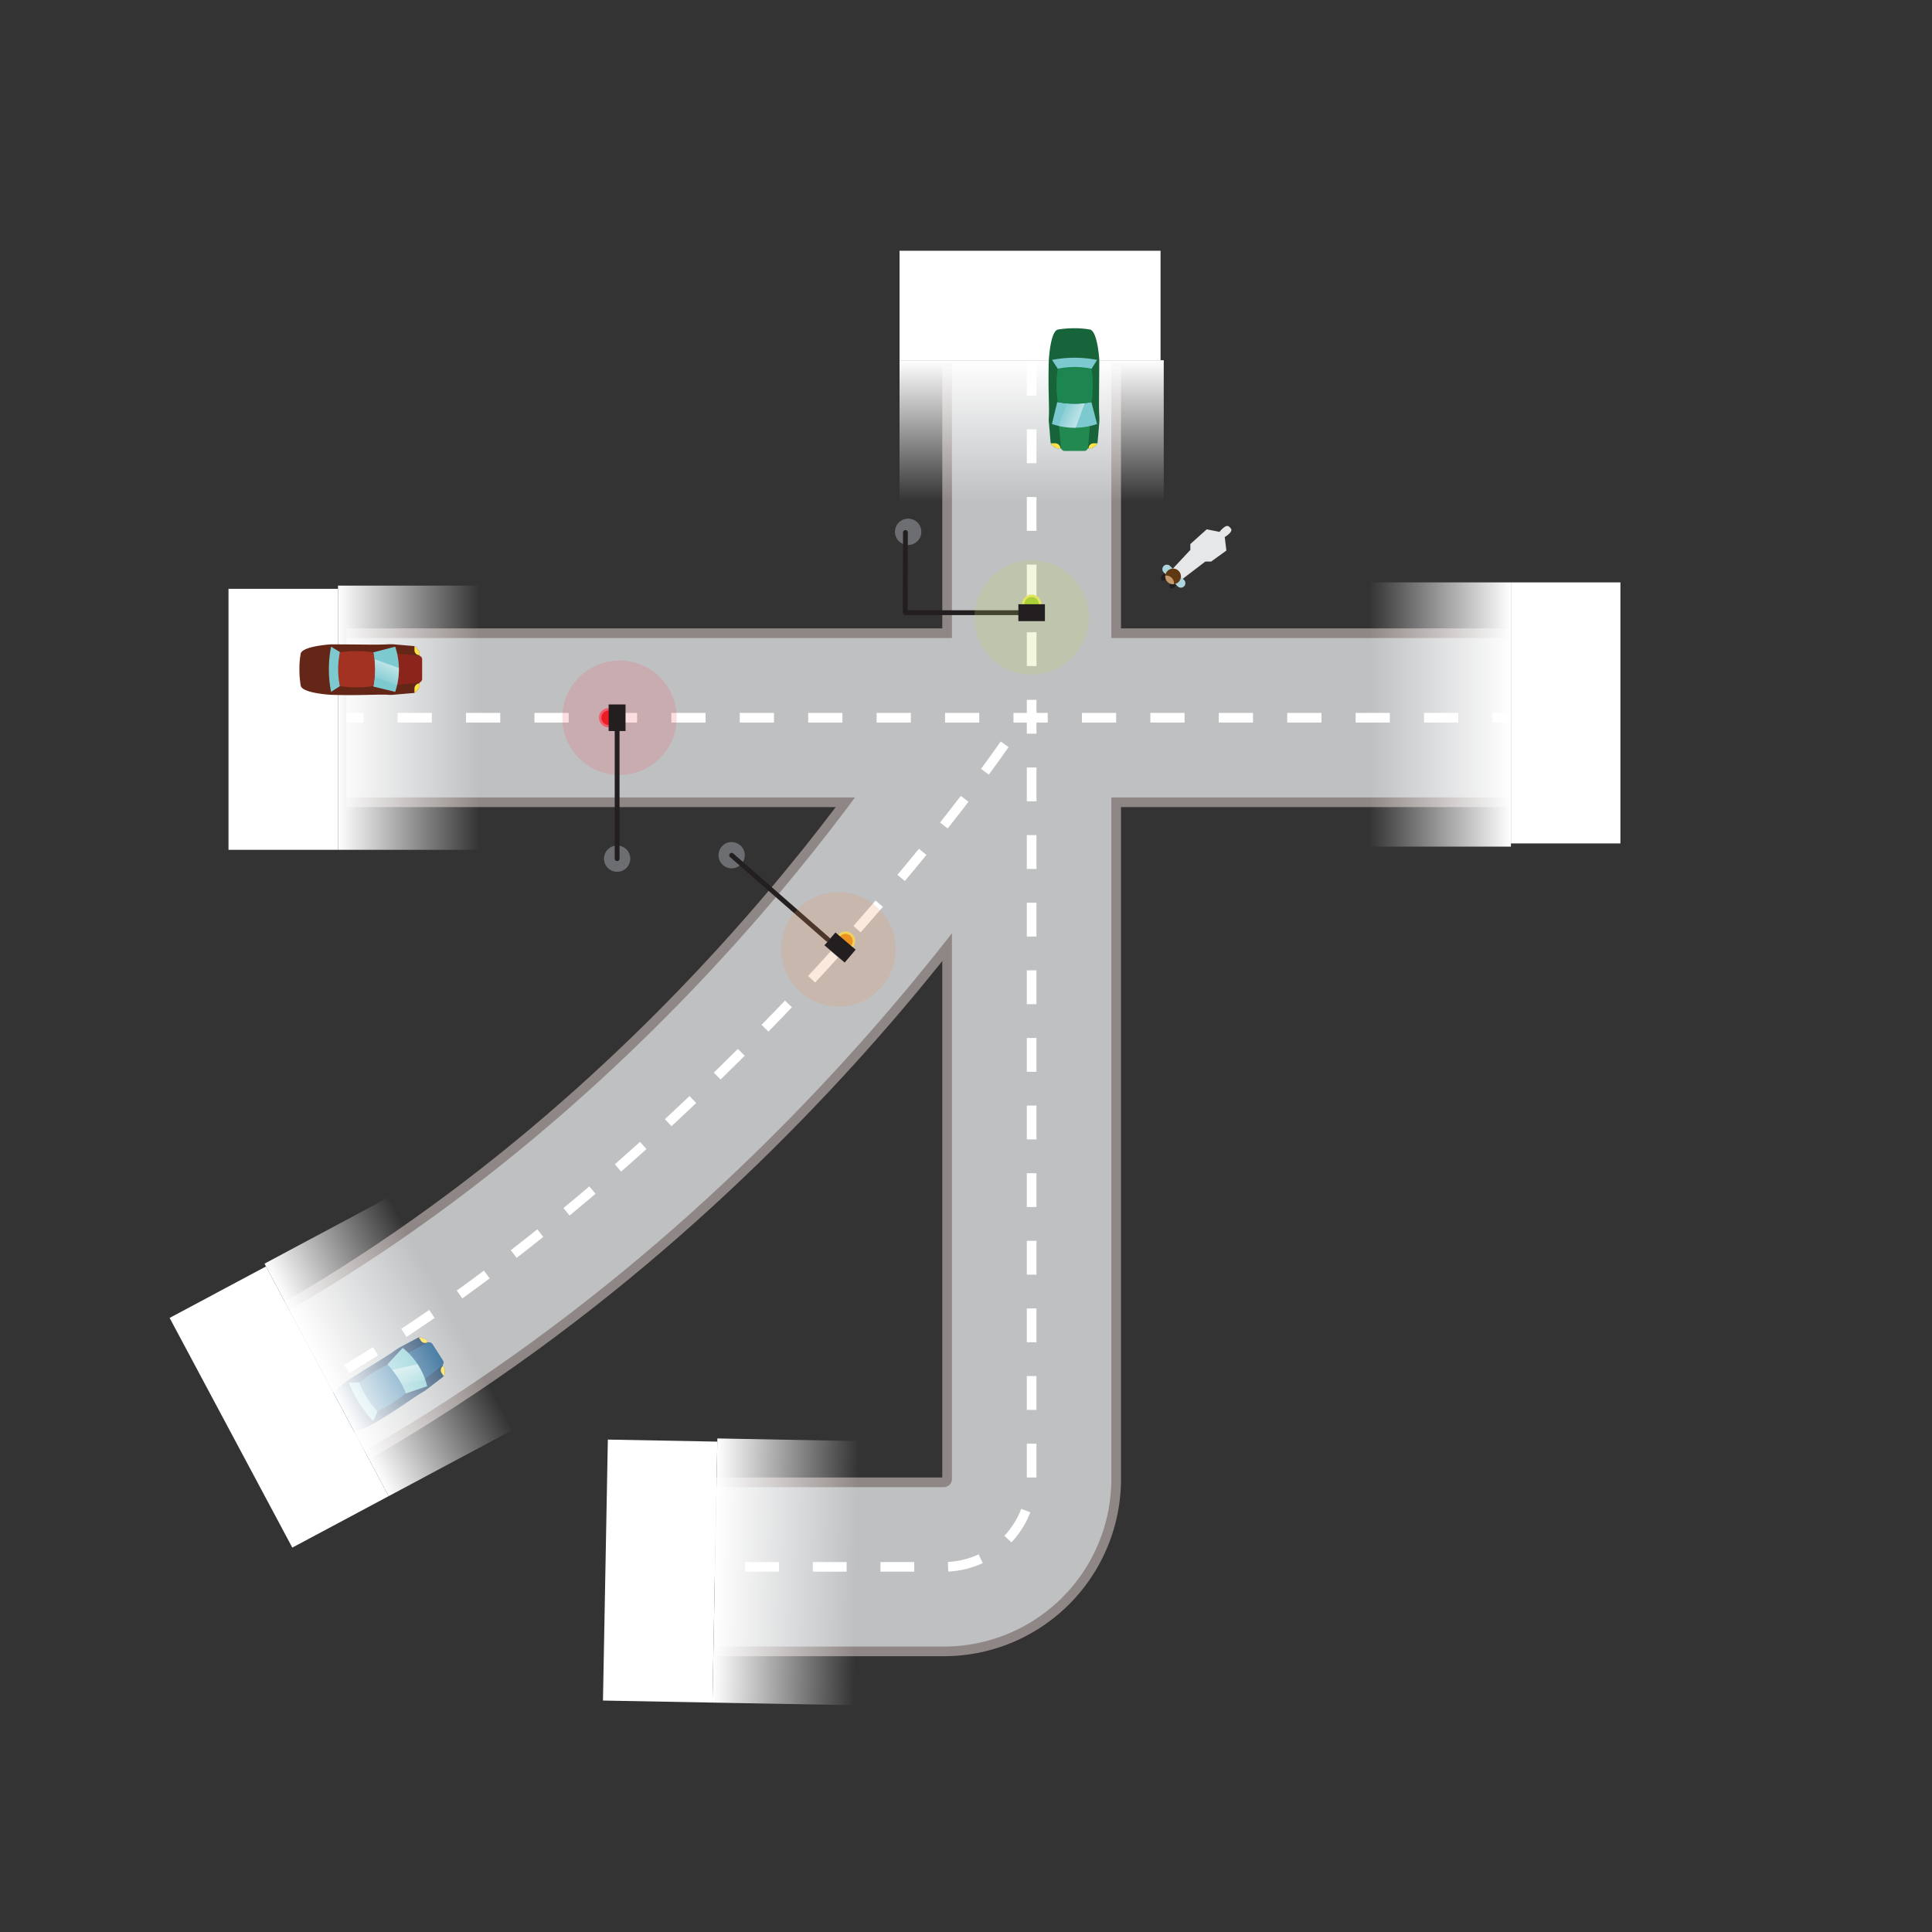 <svg id="scene" xmlns="http://www.w3.org/2000/svg" xmlns:xlink="http://www.w3.org/1999/xlink" viewBox="0 0 400 400"><rect x="0" y="0" width="400" height="400" fill="#333333" stroke="none"/><defs><clipPath id="clip-path"><circle cx="3.07" cy="1.63" r="1.63" transform="translate(-0.25 2.64) rotate(-45)" style="fill:#603913"/></clipPath><linearGradient id="linear-gradient" x1="22.67" y1="27.35" x2="51.98" y2="27.35" gradientUnits="userSpaceOnUse"><stop offset="0" stop-color="#fff"/><stop offset="1" stop-color="#fff" stop-opacity="0"/></linearGradient><clipPath id="clip-path-2"><path d="M88.23,277.34s-1.17-.73-1.78-0.34L83,278.83a10.42,10.42,0,0,0-1.29.81c-1.59,1.16-4.68,2.94-9.78,6.2,0,0-4.63,3.35-4.24,4.92a17.4,17.4,0,0,0,1.58,3,19.28,19.28,0,0,0,2,2.68c1.16,1.1,6.25-1.79,6.25-1.79,5-2.95,8.38-5.53,9.95-6.4a6.89,6.89,0,0,0,.83-0.55l3.35-2.57c0.61-.39.4-1.81,0.43-1.76" style="fill:#173d64"/></clipPath><clipPath id="clip-path-3"><path d="M88.44,287L84,288.51a19.2,19.2,0,0,0-3.81-6l3.19-3.45A14.64,14.64,0,0,1,88.44,287Z" style="fill:#7dc9d0"/></clipPath><linearGradient id="linear-gradient-2" x1="376.72" y1="-36.7" x2="385.4" y2="-36" gradientTransform="translate(-298.56 320.91)" xlink:href="#linear-gradient"/><clipPath id="clip-path-4"><path d="M226,92.82c-0.06,0,1.25-.59,1.25-1.32l0.34-3.93a10.42,10.42,0,0,0,0-1.52c-0.12-2,0-5.52,0-11.58,0,0-.33-5.71-1.86-6.23a17.4,17.4,0,0,0-3.36-.28,19.28,19.28,0,0,0-3.36.28c-1.55.38-1.86,6.23-1.86,6.23-0.2,5.79.14,10,0,11.83a6.89,6.89,0,0,0,0,1l0.36,4.21c0,0.73,1.31,1.32,1.25,1.32" style="fill:#17643b"/></clipPath><clipPath id="clip-path-5"><path d="M217.79,87.79l1.1-4.54a19.2,19.2,0,0,0,7.07,0l1.18,4.54A14.64,14.64,0,0,1,217.79,87.79Z" style="fill:#7dc9d0"/></clipPath><linearGradient id="linear-gradient-3" x1="156.98" y1="105.72" x2="165.66" y2="106.42" gradientTransform="translate(58.84 -20.69)" xlink:href="#linear-gradient"/><clipPath id="clip-path-6"><path d="M86.85,135c0,0.06-.59-1.25-1.32-1.25l-3.93-.34a10.42,10.42,0,0,0-1.52,0c-2,.12-5.52,0-11.58,0,0,0-5.71.33-6.23,1.86a17.4,17.4,0,0,0-.28,3.36,19.28,19.28,0,0,0,.28,3.36c0.38,1.55,6.23,1.86,6.23,1.86,5.79,0.2,10-.14,11.83,0a6.89,6.89,0,0,0,1,0l4.21-.36c0.73,0,1.32-1.31,1.32-1.25" style="fill:#642717"/></clipPath><clipPath id="clip-path-7"><path d="M81.82,143.24l-4.54-1.1a19.2,19.2,0,0,0,0-7.07l4.54-1.18A14.64,14.64,0,0,1,81.82,143.24Z" style="fill:#7dc9d0"/></clipPath><linearGradient id="linear-gradient-4" x1="238.96" y1="13.7" x2="247.63" y2="14.4" gradientTransform="translate(-165.53 124.88)" xlink:href="#linear-gradient"/><symbol id="light.red" data-name="light.red" viewBox="0 0 23.68 23.68"><circle cx="11.84" cy="11.84" r="11.84" style="fill:#f15b6c;opacity:0.2"/><circle cx="9.59" cy="11.84" r="1.75" style="fill:#ed1c24;stroke:#f15b6c;stroke-miterlimit:10;stroke-width:0.5px"/><rect x="9.59" y="9.09" width="3.5" height="5.5" style="fill:#231f20"/></symbol><symbol id="human.shoe" data-name="human.shoe" viewBox="0 0 1.69 1.77"><g id="shoes"><path d="M0.49,0.49A1.53,1.53,0,0,1,1.4,0c0.4,0,.33.41,0.16,0.93a2.12,2.12,0,0,1-.28.35,1,1,0,0,1-1.18.4A1,1,0,0,1,.49.49Z" style="fill:#231f20"/></g></symbol><symbol id="human.shoulders" data-name="human.shoulders" viewBox="0 0 4.77 4.77"><path id="shoulders" d="M1.59,0.27l2.9,2.9a0.94,0.94,0,0,1,0,1.32h0a0.94,0.94,0,0,1-1.32,0l-2.9-2.9A0.94,0.94,0,0,1,.27.27h0A0.94,0.94,0,0,1,1.59.27Z" style="fill:#add5de"/></symbol><symbol id="human.head" data-name="human.head" viewBox="0 0 4.7 4.7"><circle cx="3.07" cy="1.63" r="1.63" transform="translate(-0.25 2.64) rotate(-45)" style="fill:#603913"/><g style="clip-path:url(#clip-path)"><circle cx="1.63" cy="3.07" r="1.63" transform="translate(-1.69 2.05) rotate(-45)" style="fill:#c49a6c"/></g></symbol><symbol id="whiteOut" data-name="whiteOut" viewBox="0 0 51.98 54.7"><rect x="22.67" width="29.31" height="54.7" style="fill:url(#linear-gradient)"/><rect y="0.66" width="22.67" height="54.05" style="fill:#fff"/></symbol><symbol id="light.green" data-name="light.green" viewBox="0 0 23.68 23.68"><circle cx="11.84" cy="11.84" r="11.84" style="fill:#c6db5e;opacity:0.2"/><circle cx="9.09" cy="11.84" r="1.75" style="fill:#abd037;stroke:#e1e561;stroke-miterlimit:10;stroke-width:0.5px"/><rect x="9.09" y="9.09" width="3.5" height="5.5" style="fill:#231f20"/></symbol><symbol id="light.orange" data-name="light.orange" viewBox="0 0 23.68 23.68"><circle cx="11.84" cy="11.84" r="11.84" style="fill:#f1925c;opacity:0.2"/><circle cx="9.59" cy="11.84" r="1.75" style="fill:#ed9322;stroke:#f1d35a;stroke-miterlimit:10;stroke-width:0.5px"/><rect x="9.59" y="9.09" width="3.5" height="5.5" style="fill:#231f20"/></symbol></defs><title>オ</title><g id="shadow"><path d="M254.33,110.64a4.45,4.45,0,0,1-.76.54l0.34,2.81-3.16,2.28-1.21,0L244,120.5l-2.15-1.72,4.6-4.93v-1.21l3.39-3.05,2.66,0.53a4.31,4.31,0,0,1,.69-0.75c0.86-.75,1.19-0.47,1.5-0.12S255.18,109.89,254.33,110.64Z" style="fill:#e6e7e8"/></g><path d="M213.59,75.9V306.22a18.18,18.18,0,0,1-18.18,18.18H148" style="fill:none;stroke:#8f8785;stroke-miterlimit:10;stroke-width:37px"/><line x1="71.74" y1="148.6" x2="312.5" y2="148.6" style="fill:none;stroke:#8f8785;stroke-miterlimit:10;stroke-width:37px"/><path d="M208,148.6s-47.77,84-140.76,137.49" style="fill:none;stroke:#8f8785;stroke-miterlimit:10;stroke-width:37px"/><path d="M208,148.6s-47.77,84-140.76,137.49" style="fill:none;stroke:#bec0c2;stroke-miterlimit:10;stroke-width:33px"/><line x1="71.74" y1="148.6" x2="312.5" y2="148.6" style="fill:none;stroke:#bec0c2;stroke-miterlimit:10;stroke-width:33px"/><path d="M213.59,74.9V306.22a18.18,18.18,0,0,1-18.18,18.18H148" style="fill:none;stroke:#bec0c2;stroke-miterlimit:10;stroke-width:33px"/><path id="_---" data-name="---" d="M208,154.1c-22.75,32.54-78.23,96-140.76,132" style="fill:none;stroke:#fff;stroke-miterlimit:10;stroke-width:2px;stroke-dasharray:7"/><path id="_----2" data-name="---" d="M213.59,74.9V306.22a18.18,18.18,0,0,1-18.18,18.18H148" style="fill:none;stroke:#fff;stroke-miterlimit:10;stroke-width:2px;stroke-dasharray:7"/><g id="_----3" data-name="---"><line x1="71.74" y1="148.6" x2="75.24" y2="148.6" style="fill:none;stroke:#fff;stroke-miterlimit:10;stroke-width:2px"/><line x1="82.32" y1="148.6" x2="305.46" y2="148.6" style="fill:none;stroke:#fff;stroke-miterlimit:10;stroke-width:2px;stroke-dasharray:7.084,7.084"/><line x1="309" y1="148.6" x2="312.5" y2="148.6" style="fill:none;stroke:#fff;stroke-miterlimit:10;stroke-width:2px"/></g><use id="light.red-3" data-name="light.red" width="23.68" height="23.68" transform="translate(116.42 136.76)" xlink:href="#light.red"/><g id="human"><g id="f1"><use width="1.69" height="1.77" transform="translate(240.32 118.46)" xlink:href="#human.shoe"/><use width="1.69" height="1.77" transform="matrix(-0.14, -0.99, -0.99, 0.14, 243.96, 121.7)" xlink:href="#human.shoe"/><use width="4.77" height="4.77" transform="translate(240.66 116.91)" xlink:href="#human.shoulders"/><use width="4.69" height="4.69" transform="translate(239.81 117.72)" xlink:href="#human.head"/></g></g><circle id="shadow-2" data-name="shadow" cx="127.77" cy="177.78" r="2.72" style="fill:#6d6e71"/><line x1="127.77" y1="151.35" x2="127.77" y2="177.78" style="fill:none;stroke:#231f20;stroke-linecap:round;stroke-linejoin:round"/><circle cx="151.48" cy="177.08" r="2.72" transform="translate(-81.54 174.48) rotate(-48.82)" style="fill:#6d6e71"/><line x1="171.38" y1="194.49" x2="151.48" y2="177.08" style="fill:none;stroke:#231f20;stroke-linecap:round;stroke-linejoin:round"/><circle cx="187.46" cy="110.25" r="2.72" transform="matrix(0.63, -0.78, 0.78, 0.63, -16.07, 186.87)" style="fill:#6d6e71"/><polyline points="214.03 126.85 187.41 126.85 187.46 110.25" style="fill:none;stroke:#231f20;stroke-linecap:round;stroke-linejoin:round"/><g id="car"><path d="M88.23,277.34s-1.17-.73-1.78-0.34L83,278.83a10.42,10.42,0,0,0-1.29.81c-1.59,1.16-4.68,2.94-9.78,6.2,0,0-4.63,3.35-4.24,4.92a17.4,17.4,0,0,0,1.58,3,19.28,19.28,0,0,0,2,2.68c1.16,1.1,6.25-1.79,6.25-1.79,5-2.95,8.38-5.53,9.95-6.4a6.89,6.89,0,0,0,.83-0.55l3.35-2.57c0.61-.39.4-1.81,0.43-1.76" style="fill:#173d64"/><g style="clip-path:url(#clip-path-2)"><rect x="86.59" y="274.64" width="3.2" height="3.2" rx="1.03" ry="1.03" transform="translate(273.31 53.04) rotate(57.38)" style="fill:#fee246"/><rect x="91.46" y="282.24" width="3.2" height="3.2" rx="1.03" ry="1.03" transform="translate(281.96 52.44) rotate(57.38)" style="fill:#fee246"/></g><path d="M84.74,288l-3.82-6,7.56-4a0.81,0.81,0,0,1,1.06.28l2.17,3.38a0.81,0.81,0,0,1-.19,1.08Z" style="fill:#1b5b8c"/><path d="M88.44,287L84,288.51a19.2,19.2,0,0,0-3.81-6l3.19-3.45A14.64,14.64,0,0,1,88.44,287Z" style="fill:#7dc9d0"/><g style="clip-path:url(#clip-path-3)"><rect x="82.54" y="278.98" width="3.5" height="11.46" transform="translate(343.54 139.95) rotate(77.31)" style="fill:url(#linear-gradient-2)"/></g><path d="M72.22,286.27l2.13-.06,3.81,6-0.9,2A24,24,0,0,1,72.22,286.27Z" style="fill:#7dc9d0"/><path d="M78.16,292.17a17.33,17.33,0,0,1-3.76-5.88,24.43,24.43,0,0,1,5.82-3.72A17.74,17.74,0,0,1,84,288.44,23.44,23.44,0,0,1,78.16,292.17Z" style="fill:#2874a2"/></g><use width="51.98" height="54.7" transform="translate(47.31 121.25)" xlink:href="#whiteOut"/><use width="51.98" height="54.7" transform="translate(240.94 51.91) rotate(90)" xlink:href="#whiteOut"/><use width="51.98" height="54.7" transform="translate(335.49 175.28) rotate(180)" xlink:href="#whiteOut"/><use width="51.98" height="54.7" transform="matrix(0.88, -0.47, 0.47, 0.88, 34.81, 272.28)" xlink:href="#whiteOut"/><use width="51.98" height="54.7" transform="translate(125.86 297.39) rotate(1.07)" xlink:href="#whiteOut"/><g id="car-2" data-name="car"><path d="M226,92.82c-0.06,0,1.25-.59,1.25-1.32l0.34-3.93a10.42,10.42,0,0,0,0-1.52c-0.12-2,0-5.52,0-11.58,0,0-.33-5.71-1.86-6.23a17.4,17.4,0,0,0-3.36-.28,19.28,19.28,0,0,0-3.36.28c-1.55.38-1.86,6.23-1.86,6.23-0.2,5.79.14,10,0,11.83a6.89,6.89,0,0,0,0,1l0.36,4.21c0,0.73,1.31,1.32,1.25,1.32" style="fill:#17643b"/><g style="clip-path:url(#clip-path-4)"><rect x="225.38" y="91.78" width="3.2" height="3.2" rx="1.03" ry="1.03" transform="translate(453.96 186.76) rotate(180)" style="fill:#fee246"/><rect x="216.35" y="91.78" width="3.2" height="3.2" rx="1.03" ry="1.03" transform="translate(435.9 186.76) rotate(-180)" style="fill:#fee246"/></g><path d="M218.92,84.12H226l-0.73,8.51a0.81,0.81,0,0,1-.81.74h-4a0.81,0.81,0,0,1-.81-0.74Z" style="fill:#228a51"/><path d="M217.79,87.79l1.1-4.54a19.2,19.2,0,0,0,7.07,0l1.18,4.54A14.64,14.64,0,0,1,217.79,87.79Z" style="fill:#7dc9d0"/><g style="clip-path:url(#clip-path-5)"><rect x="220.2" y="79.79" width="3.5" height="11.46" transform="translate(401.44 241.61) rotate(-160.06)" style="fill:url(#linear-gradient-3)"/></g><path d="M227.14,74.52L226,76.34H219l-1.18-1.82A24,24,0,0,1,227.14,74.52Z" style="fill:#7dc9d0"/><path d="M219,76.34a17.33,17.33,0,0,1,7,0,24.43,24.43,0,0,1,0,6.91,17.74,17.74,0,0,1-7,0A23.44,23.44,0,0,1,219,76.34Z" style="fill:#1d854f"/></g><g id="car-3" data-name="car"><path d="M86.85,135c0,0.06-.59-1.25-1.32-1.25l-3.93-.34a10.42,10.42,0,0,0-1.52,0c-2,.12-5.52,0-11.58,0,0,0-5.71.33-6.23,1.86a17.4,17.4,0,0,0-.28,3.36,19.28,19.28,0,0,0,.28,3.36c0.38,1.55,6.23,1.86,6.23,1.86,5.79,0.2,10-.14,11.83,0a6.89,6.89,0,0,0,1,0l4.21-.36c0.73,0,1.32-1.31,1.32-1.25" style="fill:#642717"/><g style="clip-path:url(#clip-path-6)"><rect x="85.81" y="132.45" width="3.2" height="3.2" rx="1.03" ry="1.03" transform="translate(221.46 46.64) rotate(90)" style="fill:#fee246"/><rect x="85.81" y="141.48" width="3.2" height="3.2" rx="1.03" ry="1.03" transform="translate(230.49 55.67) rotate(90)" style="fill:#fee246"/></g><path d="M78.15,142.11V135l8.51,0.73a0.81,0.81,0,0,1,.74.81v4a0.81,0.81,0,0,1-.74.81Z" style="fill:#8b251b"/><path d="M81.82,143.24l-4.54-1.1a19.2,19.2,0,0,0,0-7.07l4.54-1.18A14.64,14.64,0,0,1,81.82,143.24Z" style="fill:#7dc9d0"/><g style="clip-path:url(#clip-path-7)"><rect x="77.81" y="133.35" width="3.5" height="11.46" transform="translate(237.43 111.71) rotate(109.94)" style="fill:url(#linear-gradient-4)"/></g><path d="M68.55,133.89l1.82,1.1v7.07l-1.82,1.18A24,24,0,0,1,68.55,133.89Z" style="fill:#7dc9d0"/><path d="M70.37,142.05a17.33,17.33,0,0,1,0-7,24.43,24.43,0,0,1,6.91,0,17.74,17.74,0,0,1,0,7A23.44,23.44,0,0,1,70.37,142.05Z" style="fill:#a43223"/></g><use width="23.68" height="23.68" transform="translate(225.43 116.01) rotate(90)" xlink:href="#light.green"/><use width="23.68" height="23.68" transform="translate(190.29 195.21) rotate(130.41)" xlink:href="#light.orange"/><g id="strokes" style="opacity:0"><path id="_1" data-name="1" d="M213.59,75.9V306.22a18.18,18.18,0,0,1-18.18,18.18H148" style="fill:none;stroke:#231f20;stroke-linecap:round;stroke-miterlimit:10;stroke-width:33px"/><line id="_2" data-name="2" x1="71.74" y1="148.6" x2="312.5" y2="148.6" style="fill:none;stroke:#231f20;stroke-linecap:round;stroke-miterlimit:10;stroke-width:33px"/><path id="_3" data-name="3" d="M208,148.6s-47.77,84-140.76,137.49" style="fill:none;stroke:#231f20;stroke-linecap:round;stroke-miterlimit:10;stroke-width:33px"/></g><g id="control"><circle cx="213.59" cy="77.02" r="18.6" style="fill:#37479d;opacity:0"/></g></svg>